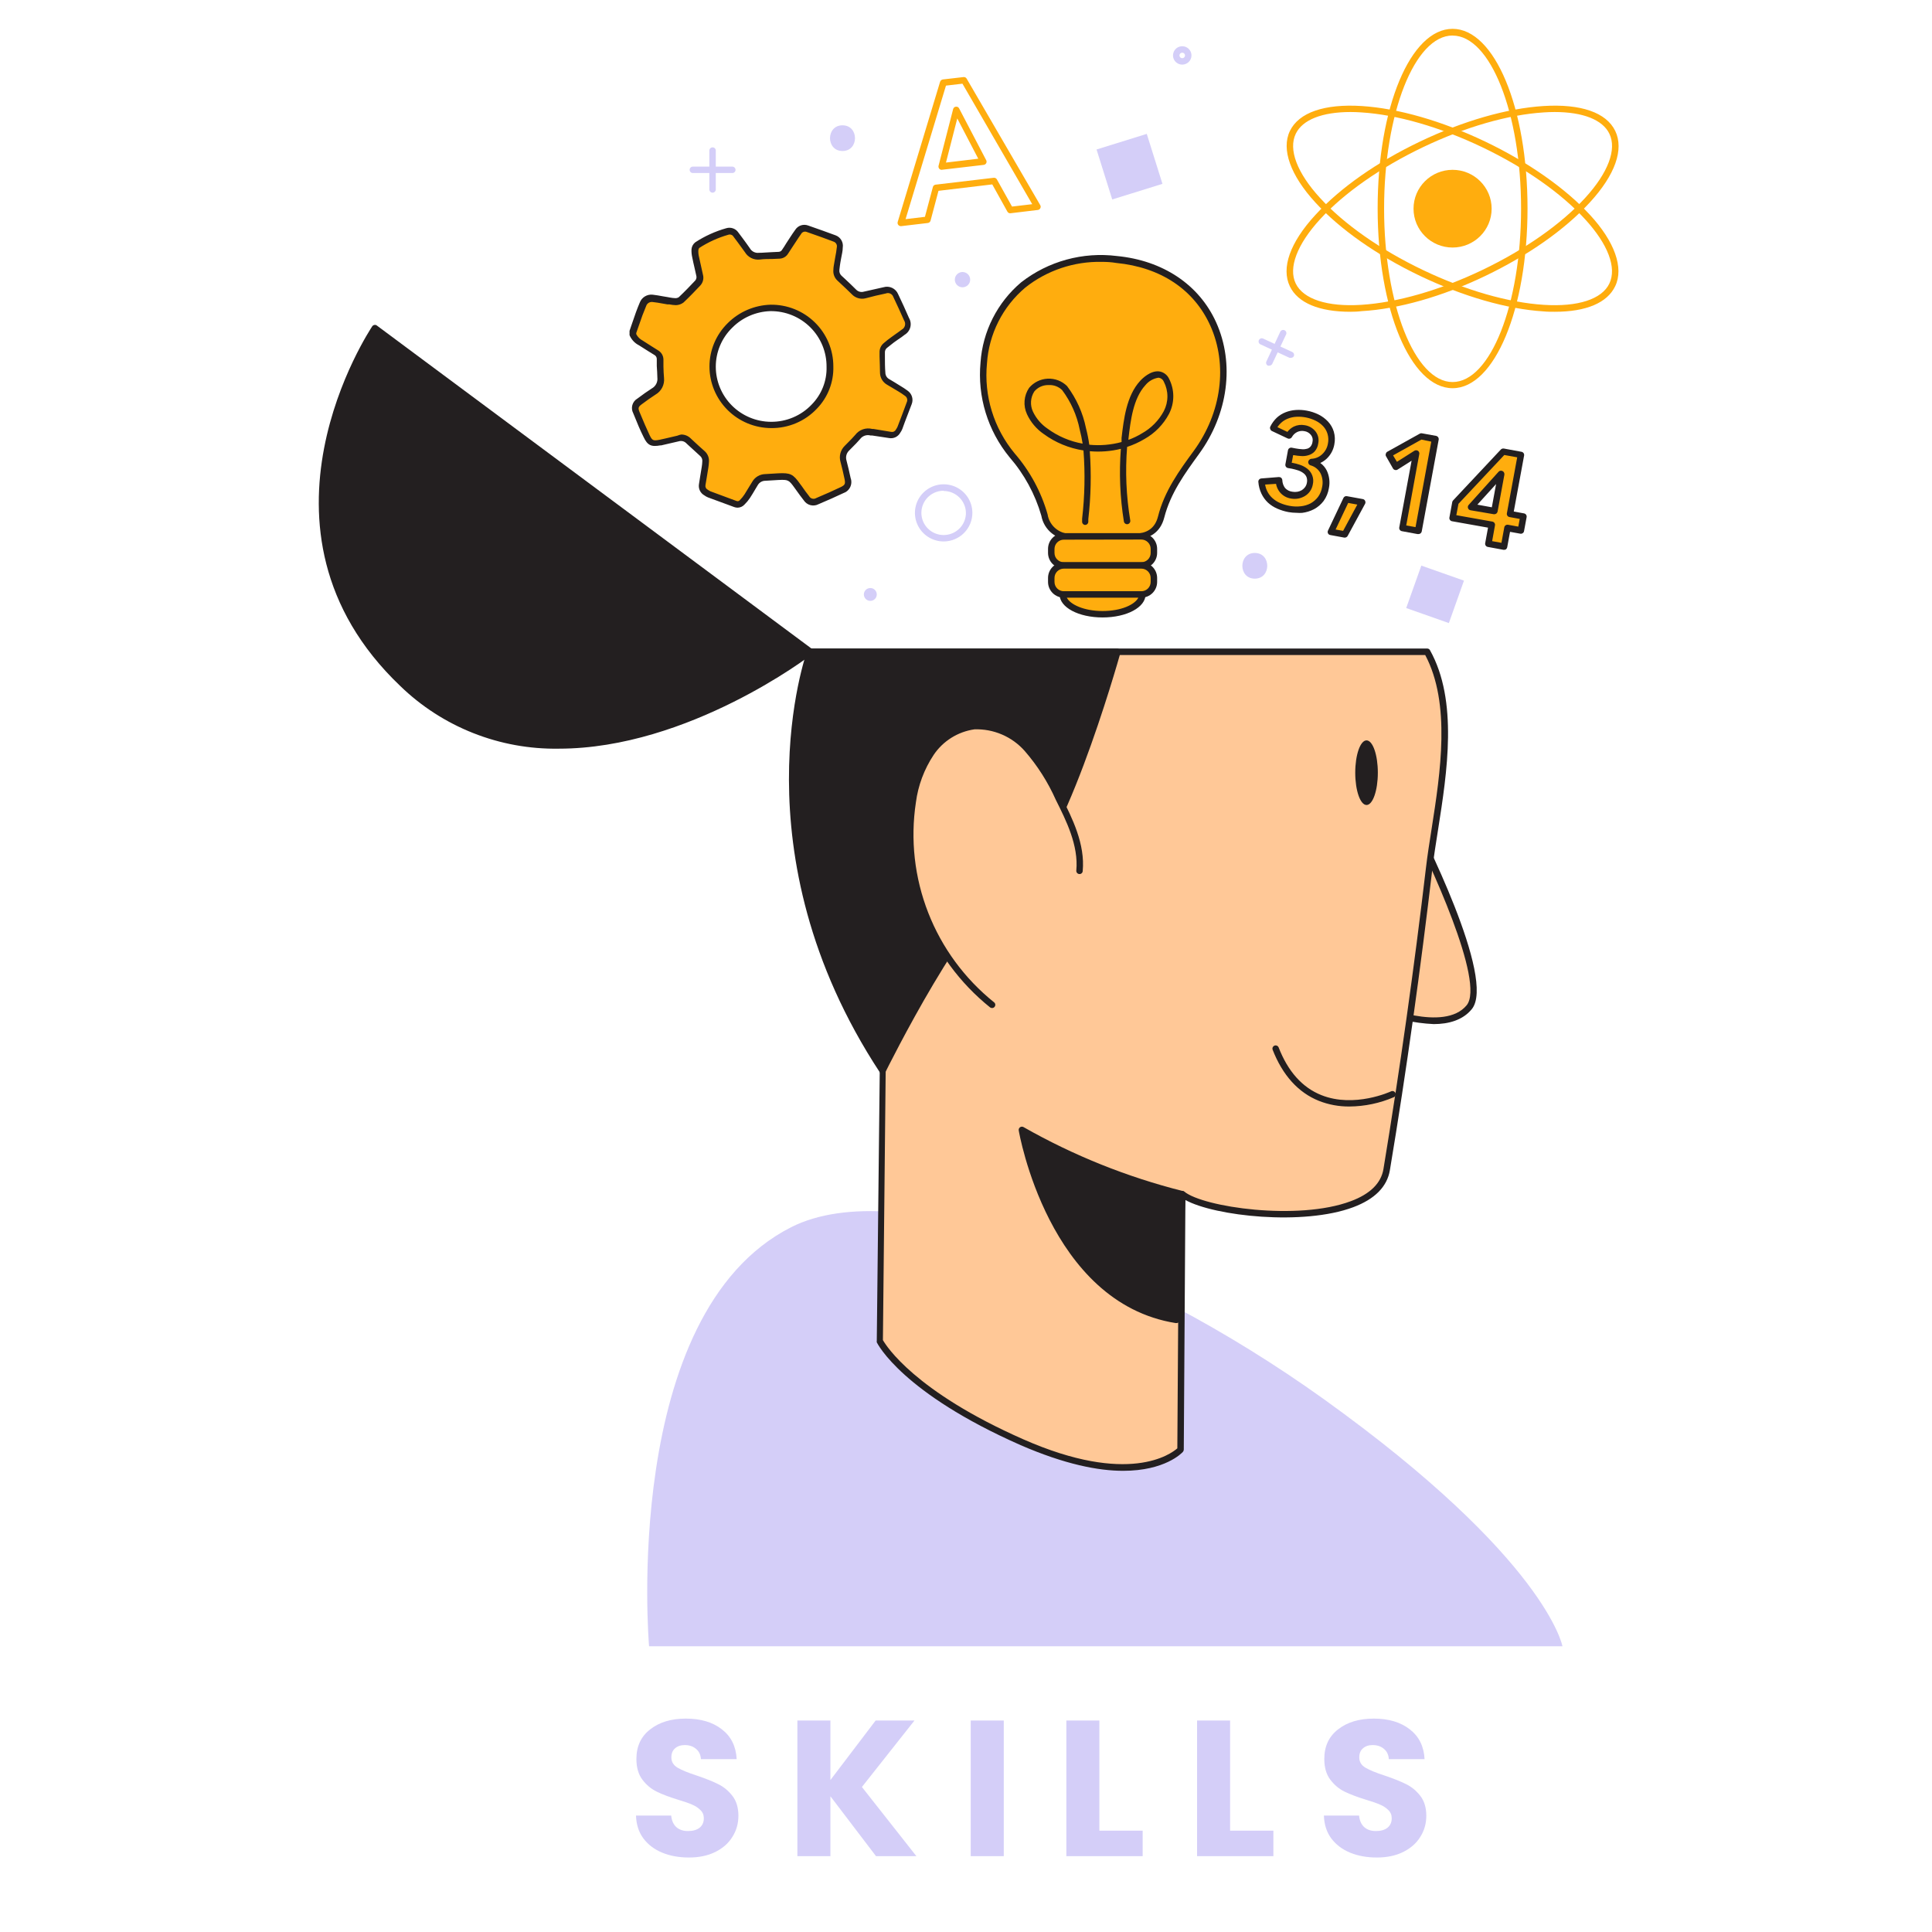<svg width="200" height="200" viewBox="0 0 200 200" fill="none" xmlns="http://www.w3.org/2000/svg">
<g id="Skills">
<g id="#88_knowledge">
<path id="Vector" d="M81.903 127.038C64.195 136.014 67.192 170.423 67.192 170.423H161.745C161.745 170.423 160.114 161.394 137.02 144.824C117.293 130.695 93.003 121.419 81.903 127.038Z" fill="#D4CEF8"/>
<path id="Vector_2" d="M145.9 84.384C145.9 84.384 154.621 101.253 152.102 104.278C149.582 107.304 142.633 104.358 142.633 104.358" fill="#FFC897"/>
<path id="Vector_3" d="M148.413 106.014C146.372 105.918 144.364 105.468 142.479 104.684C142.401 104.647 142.34 104.582 142.309 104.502C142.278 104.421 142.28 104.332 142.314 104.253C142.347 104.174 142.41 104.111 142.49 104.077C142.569 104.044 142.659 104.042 142.74 104.072C142.813 104.072 149.489 106.885 151.821 104.072C153.779 101.725 147.979 89.178 145.58 84.544C145.557 84.502 145.543 84.457 145.539 84.41C145.535 84.364 145.541 84.317 145.556 84.273C145.571 84.228 145.595 84.188 145.627 84.153C145.658 84.118 145.697 84.091 145.74 84.072C145.819 84.032 145.91 84.025 145.994 84.053C146.078 84.08 146.148 84.139 146.188 84.218C147.09 85.96 154.942 101.373 152.349 104.478C151.42 105.608 149.957 106.014 148.413 106.014Z" fill="#231F20"/>
<path id="Vector_4" d="M83.868 67.482C80.961 82.988 91.372 110.841 91.372 110.841L91.065 138.807C91.065 138.807 93.537 143.894 105.766 149.293C117.995 154.692 122.185 150.071 122.185 150.071L122.365 123.614C125.192 125.921 142.412 127.657 143.521 121.074C145.232 110.701 146.702 100.284 147.932 89.823C148.7 83.287 151.273 73.805 147.718 67.455L83.868 67.482Z" fill="#FFC897"/>
<path id="Vector_5" d="M116.264 152.258C113.698 152.258 110.25 151.594 105.652 149.599C93.43 144.206 90.871 139.166 90.764 138.96C90.754 138.912 90.754 138.862 90.764 138.814L91.071 110.887C90.817 110.223 88.352 103.434 86.24 95.043C84.188 86.891 82.063 75.474 83.567 67.409C83.581 67.332 83.621 67.263 83.681 67.214C83.741 67.164 83.816 67.136 83.894 67.136H147.745C147.804 67.136 147.862 67.152 147.913 67.182C147.964 67.213 148.005 67.257 148.032 67.309C150.959 72.542 149.803 79.942 148.874 85.853C148.647 87.283 148.433 88.633 148.286 89.876C147.063 100.269 145.613 110.774 143.882 121.127C143.602 122.836 142.325 124.133 140.087 124.97C134.921 126.905 125.766 125.901 122.712 124.226L122.545 150.071C122.541 150.151 122.51 150.228 122.458 150.29C122.352 150.417 120.601 152.258 116.264 152.258ZM91.399 138.727C91.74 139.326 94.7 144.047 105.926 148.994C116.839 153.808 121.229 150.503 121.877 149.931L122.051 123.614C122.05 123.551 122.067 123.488 122.102 123.435C122.136 123.382 122.186 123.34 122.245 123.315C122.302 123.288 122.365 123.278 122.427 123.285C122.49 123.292 122.549 123.316 122.599 123.355C124.563 124.964 134.367 126.4 139.839 124.345C141.844 123.601 142.973 122.477 143.214 121.021C144.918 110.695 146.395 100.196 147.618 89.81C147.765 88.553 147.979 87.197 148.206 85.76C149.108 80.002 150.21 72.841 147.538 67.808H84.148C81.475 83.101 91.579 110.442 91.686 110.721C91.693 110.761 91.693 110.801 91.686 110.841L91.399 138.727Z" fill="#231F20"/>
<path id="Vector_6" d="M141.463 83.333C142.109 83.333 142.633 81.836 142.633 79.989C142.633 78.142 142.109 76.644 141.463 76.644C140.817 76.644 140.294 78.142 140.294 79.989C140.294 81.836 140.817 83.333 141.463 83.333Z" fill="#231F20"/>
<path id="Vector_7" d="M144.15 113.255C144.15 113.255 135.462 117.357 132.048 108.507Z" fill="#FFC897"/>
<path id="Vector_8" d="M139.686 114.545C138.611 114.554 137.545 114.358 136.545 113.966C134.393 113.108 132.769 111.306 131.734 108.647C131.709 108.566 131.716 108.48 131.753 108.404C131.79 108.329 131.854 108.27 131.933 108.24C132.011 108.21 132.099 108.21 132.177 108.241C132.255 108.272 132.319 108.332 132.355 108.407C133.324 110.914 134.814 112.583 136.792 113.368C140.207 114.731 143.969 112.995 144.002 112.975C144.083 112.939 144.175 112.935 144.259 112.965C144.343 112.994 144.411 113.055 144.45 113.135C144.469 113.175 144.48 113.218 144.483 113.262C144.485 113.306 144.479 113.35 144.464 113.391C144.449 113.432 144.426 113.471 144.396 113.503C144.366 113.536 144.33 113.562 144.29 113.58C142.836 114.206 141.27 114.534 139.686 114.545V114.545Z" fill="#231F20"/>
<path id="Vector_9" d="M122.385 123.614C116.573 122.161 110.988 119.924 105.786 116.965C105.786 116.965 108.659 134.552 121.77 136.64L122.385 123.614Z" fill="#231F20"/>
<path id="Vector_10" d="M121.77 136.965H121.717C108.526 134.871 105.485 117.191 105.458 117.018C105.448 116.955 105.456 116.891 105.481 116.833C105.506 116.775 105.548 116.725 105.6 116.689C105.653 116.654 105.715 116.634 105.778 116.632C105.842 116.63 105.905 116.646 105.96 116.679C111.132 119.62 116.683 121.848 122.459 123.301C122.535 123.319 122.603 123.362 122.651 123.424C122.698 123.486 122.723 123.563 122.719 123.641L122.104 136.66C122.102 136.706 122.09 136.752 122.069 136.795C122.049 136.837 122.02 136.875 121.984 136.906C121.921 136.948 121.846 136.969 121.77 136.965V136.965ZM106.26 117.616C106.969 120.868 110.524 134.239 121.456 136.234L122.038 123.867C116.534 122.455 111.233 120.355 106.26 117.616V117.616Z" fill="#231F20"/>
<path id="Vector_11" d="M91.372 110.841C91.372 110.841 100.119 93.061 104.824 91.259C109.528 89.457 115.669 67.482 115.669 67.482H83.868C83.868 67.482 76.29 87.915 91.372 110.841Z" fill="#231F20"/>
<path id="Vector_12" d="M91.372 111.173C91.317 111.174 91.262 111.161 91.213 111.135C91.164 111.11 91.122 111.073 91.091 111.027C76.096 88.221 83.48 67.575 83.56 67.369C83.582 67.305 83.624 67.25 83.679 67.21C83.734 67.171 83.8 67.15 83.868 67.149H115.669C115.721 67.148 115.773 67.16 115.819 67.183C115.866 67.206 115.906 67.24 115.936 67.282C115.969 67.322 115.991 67.368 116 67.418C116.01 67.468 116.006 67.52 115.99 67.568C115.736 68.472 109.735 89.73 104.931 91.565C100.4 93.3 91.746 110.814 91.659 110.987C91.633 111.04 91.594 111.085 91.544 111.118C91.495 111.151 91.438 111.17 91.379 111.173H91.372ZM84.108 67.814C83.373 70.055 77.753 89.092 91.332 110.169C92.849 107.151 100.333 92.616 104.697 90.947C108.84 89.358 114.353 70.86 115.235 67.814H84.108Z" fill="#231F20"/>
<path id="Vector_13" d="M111.753 90.149C112.001 87.529 110.784 85.016 109.595 82.662C108.77 80.788 107.664 79.051 106.314 77.509C104.89 76.033 102.886 74.975 100.841 75.175C99.94 75.299 99.075 75.612 98.304 76.094C97.534 76.575 96.874 77.214 96.37 77.968C95.371 79.486 94.727 81.208 94.486 83.008C93.881 86.919 94.322 90.92 95.764 94.608C97.205 98.296 99.597 101.542 102.699 104.019" fill="#FFC897"/>
<path id="Vector_14" d="M102.699 104.351C102.624 104.353 102.551 104.329 102.492 104.285C99.352 101.762 96.931 98.466 95.469 94.724C94.008 90.982 93.556 86.924 94.159 82.954C94.403 81.104 95.066 79.334 96.097 77.775C96.631 76.983 97.328 76.313 98.141 75.807C98.954 75.302 99.865 74.973 100.814 74.842C101.894 74.791 102.97 74.984 103.964 75.405C104.958 75.827 105.844 76.466 106.554 77.276C107.929 78.844 109.056 80.61 109.896 82.516C110.992 84.683 112.348 87.383 112.081 90.182C112.077 90.225 112.065 90.268 112.045 90.307C112.025 90.345 111.998 90.38 111.964 90.407C111.93 90.435 111.891 90.456 111.849 90.469C111.808 90.482 111.763 90.486 111.72 90.481C111.632 90.473 111.552 90.43 111.495 90.363C111.439 90.296 111.412 90.209 111.419 90.122C111.666 87.509 110.35 84.903 109.301 82.808C108.484 80.967 107.396 79.257 106.073 77.735C105.426 77.004 104.625 76.424 103.726 76.038C102.827 75.651 101.853 75.468 100.874 75.501C100.021 75.623 99.203 75.922 98.474 76.381C97.745 76.839 97.121 77.446 96.644 78.16C95.669 79.635 95.043 81.31 94.814 83.061C94.229 86.914 94.669 90.852 96.089 94.483C97.508 98.114 99.859 101.312 102.906 103.76C102.941 103.786 102.97 103.82 102.991 103.858C103.013 103.896 103.027 103.938 103.032 103.981C103.037 104.024 103.033 104.068 103.02 104.11C103.008 104.152 102.987 104.191 102.959 104.225C102.929 104.265 102.89 104.298 102.845 104.32C102.799 104.342 102.749 104.353 102.699 104.351V104.351Z" fill="#231F20"/>
<g id="top-head">
<path id="Vector_15" d="M83.868 67.482L38.822 33.997C38.822 33.997 24.648 54.562 41.668 70.773C58.688 86.984 83.868 67.482 83.868 67.482Z" fill="#231F20"/>
<path id="Vector_16" d="M57.853 77.502C54.821 77.552 51.81 77.004 48.992 75.89C46.174 74.777 43.605 73.119 41.434 71.013C24.414 54.795 38.394 34.017 38.534 33.777C38.587 33.704 38.666 33.654 38.755 33.638C38.799 33.629 38.844 33.63 38.888 33.64C38.932 33.65 38.973 33.67 39.009 33.697L84.068 67.183C84.108 67.214 84.141 67.254 84.163 67.299C84.186 67.345 84.197 67.395 84.197 67.445C84.197 67.496 84.186 67.546 84.163 67.591C84.141 67.637 84.108 67.677 84.068 67.708C83.894 67.881 71.258 77.502 57.853 77.502ZM38.895 34.475C37.291 37.029 26.372 55.753 41.895 70.534C57.419 85.315 80.206 69.736 83.326 67.482L38.895 34.475Z" fill="#231F20"/>
</g>
<g id="SkillsBrain">
<path id="Vector_17" d="M131.399 37.853C131.353 37.862 131.305 37.862 131.259 37.853C131.219 37.835 131.183 37.81 131.154 37.778C131.124 37.746 131.101 37.708 131.086 37.667C131.071 37.627 131.064 37.583 131.067 37.54C131.069 37.496 131.08 37.454 131.099 37.414L132.515 34.382C132.53 34.338 132.554 34.297 132.586 34.262C132.618 34.228 132.657 34.2 132.7 34.182C132.744 34.163 132.79 34.154 132.838 34.154C132.885 34.155 132.931 34.166 132.974 34.186C133.017 34.205 133.055 34.234 133.086 34.27C133.116 34.305 133.139 34.347 133.153 34.392C133.166 34.437 133.17 34.484 133.164 34.531C133.158 34.577 133.142 34.622 133.117 34.662L131.707 37.66C131.679 37.718 131.635 37.766 131.581 37.8C131.526 37.834 131.464 37.852 131.399 37.853V37.853Z" fill="#D4CEF8"/>
<path id="Vector_18" d="M133.632 37.042C133.585 37.051 133.537 37.051 133.491 37.042L130.444 35.632C130.374 35.59 130.323 35.523 130.3 35.445C130.276 35.367 130.282 35.283 130.317 35.209C130.351 35.135 130.412 35.077 130.487 35.044C130.562 35.012 130.647 35.008 130.725 35.034L133.772 36.437C133.812 36.456 133.848 36.482 133.878 36.514C133.908 36.547 133.931 36.585 133.946 36.626C133.961 36.668 133.967 36.712 133.965 36.756C133.962 36.8 133.951 36.843 133.932 36.882C133.902 36.934 133.857 36.976 133.804 37.004C133.751 37.032 133.692 37.045 133.632 37.042V37.042Z" fill="#D4CEF8"/>
<path id="Vector_19" d="M99.638 29.741C100.077 29.741 100.433 29.387 100.433 28.95C100.433 28.513 100.077 28.159 99.638 28.159C99.199 28.159 98.843 28.513 98.843 28.95C98.843 29.387 99.199 29.741 99.638 29.741Z" fill="#D4CEF8"/>
<path id="Vector_20" d="M87.216 12.972C85.492 12.972 85.492 15.632 87.216 15.632C88.94 15.632 88.94 12.972 87.216 12.972Z" fill="#D4CEF8"/>
<path id="Vector_21" d="M90.096 60.873C89.918 60.873 89.748 60.943 89.623 61.067C89.498 61.192 89.427 61.361 89.427 61.538C89.427 61.714 89.498 61.883 89.623 62.008C89.748 62.132 89.918 62.202 90.096 62.202C90.273 62.202 90.443 62.132 90.568 62.008C90.693 61.883 90.764 61.714 90.764 61.538C90.764 61.361 90.693 61.192 90.568 61.067C90.443 60.943 90.273 60.873 90.096 60.873Z" fill="#D4CEF8"/>
<path id="Vector_22" d="M129.896 57.242C128.179 57.242 128.179 59.902 129.896 59.902C131.613 59.902 131.62 57.242 129.896 57.242Z" fill="#D4CEF8"/>
<path id="Vector_23" d="M118.713 13.859L113.514 15.475L115.138 20.648L120.337 19.032L118.713 13.859Z" fill="#D4CEF8"/>
<path id="Vector_24" d="M151.55 60.107L147.135 58.551L145.57 62.944L149.986 64.501L151.55 60.107Z" fill="#D4CEF8"/>
<path id="Vector_25" d="M122.385 6.689C122.196 6.689 122.011 6.633 121.854 6.528C121.697 6.424 121.575 6.275 121.502 6.102C121.43 5.928 121.411 5.737 121.448 5.552C121.485 5.368 121.576 5.198 121.709 5.065C121.843 4.933 122.013 4.842 122.199 4.805C122.384 4.769 122.576 4.787 122.751 4.859C122.925 4.931 123.075 5.053 123.18 5.21C123.285 5.366 123.341 5.55 123.341 5.738C123.341 5.99 123.24 6.232 123.061 6.41C122.882 6.588 122.638 6.689 122.385 6.689V6.689ZM122.385 5.452C122.328 5.452 122.273 5.469 122.225 5.5C122.178 5.532 122.141 5.576 122.12 5.628C122.098 5.681 122.092 5.738 122.103 5.794C122.114 5.849 122.142 5.9 122.182 5.94C122.222 5.98 122.273 6.007 122.329 6.018C122.385 6.029 122.442 6.024 122.495 6.002C122.547 5.98 122.592 5.944 122.624 5.897C122.656 5.85 122.672 5.794 122.672 5.738C122.672 5.662 122.642 5.589 122.588 5.536C122.534 5.482 122.461 5.452 122.385 5.452V5.452Z" fill="#D4CEF8"/>
<g id="Group 31">
<path id="Vector_26" d="M73.764 19.947C73.676 19.945 73.592 19.91 73.529 19.848C73.467 19.786 73.431 19.702 73.43 19.615V15.585C73.431 15.498 73.467 15.414 73.529 15.352C73.592 15.29 73.676 15.255 73.764 15.253C73.853 15.253 73.938 15.288 74 15.35C74.063 15.412 74.098 15.497 74.098 15.585V19.648C74.09 19.73 74.051 19.806 73.989 19.862C73.927 19.917 73.847 19.948 73.764 19.947Z" fill="#D4CEF8"/>
<path id="Vector_27" d="M75.809 17.912H71.726C71.637 17.912 71.552 17.877 71.49 17.815C71.427 17.753 71.392 17.668 71.392 17.58C71.392 17.492 71.427 17.407 71.49 17.345C71.552 17.282 71.637 17.247 71.726 17.247H75.809C75.897 17.249 75.981 17.285 76.043 17.347C76.105 17.409 76.141 17.492 76.143 17.58C76.143 17.668 76.108 17.753 76.045 17.815C75.982 17.877 75.897 17.912 75.809 17.912Z" fill="#D4CEF8"/>
</g>
<path id="Vector_28" d="M93.25 23.411C93.198 23.41 93.146 23.397 93.1 23.373C93.054 23.35 93.013 23.315 92.983 23.274C92.952 23.232 92.931 23.184 92.921 23.133C92.912 23.081 92.915 23.029 92.929 22.979L97.319 8.464C97.339 8.402 97.376 8.347 97.426 8.305C97.475 8.263 97.536 8.235 97.6 8.225L99.738 7.979C99.803 7.97 99.868 7.98 99.927 8.009C99.985 8.037 100.033 8.082 100.066 8.138L107.69 21.244C107.717 21.292 107.731 21.345 107.731 21.4C107.731 21.454 107.717 21.508 107.69 21.556C107.667 21.605 107.632 21.648 107.587 21.68C107.543 21.711 107.491 21.73 107.436 21.736L104.61 22.075C104.544 22.083 104.477 22.071 104.418 22.04C104.36 22.009 104.312 21.961 104.282 21.902L102.719 19.089L97.152 19.754L96.33 22.846C96.311 22.91 96.274 22.966 96.223 23.009C96.172 23.051 96.109 23.078 96.043 23.085L93.283 23.411H93.25ZM97.927 8.863L93.744 22.686L95.749 22.447L96.571 19.362C96.587 19.297 96.622 19.239 96.672 19.195C96.723 19.151 96.785 19.123 96.852 19.116L102.866 18.404C102.933 18.396 103 18.407 103.06 18.438C103.12 18.469 103.169 18.518 103.2 18.577L104.764 21.383L106.855 21.137L99.632 8.663L97.927 8.863ZM97.48 17.58C97.433 17.58 97.386 17.57 97.344 17.551C97.301 17.531 97.263 17.503 97.233 17.467C97.197 17.425 97.171 17.376 97.159 17.323C97.146 17.27 97.146 17.214 97.159 17.161L98.669 11.29C98.685 11.225 98.721 11.167 98.771 11.123C98.821 11.079 98.883 11.051 98.95 11.044C99.017 11.034 99.085 11.045 99.145 11.076C99.205 11.107 99.254 11.156 99.284 11.217L102.091 16.583C102.117 16.631 102.131 16.684 102.131 16.739C102.131 16.794 102.117 16.847 102.091 16.895C102.064 16.941 102.028 16.981 101.984 17.011C101.94 17.041 101.889 17.061 101.837 17.068L97.52 17.573L97.48 17.58ZM99.097 12.261L97.927 16.829L101.269 16.43L99.097 12.261Z" fill="#FFAD0E"/>
<path id="Vector_29" d="M133.625 46.677L134.046 46.757C134.267 46.797 134.49 46.826 134.714 46.843C134.926 46.856 135.138 46.833 135.342 46.776C135.531 46.715 135.701 46.608 135.837 46.464C135.992 46.273 136.092 46.043 136.124 45.799C136.161 45.633 136.161 45.46 136.124 45.293C136.087 45.127 136.014 44.97 135.91 44.835C135.687 44.545 135.358 44.354 134.995 44.303C134.683 44.242 134.36 44.282 134.073 44.416C133.787 44.565 133.554 44.797 133.404 45.081L131.774 44.31C131.927 44.011 132.13 43.742 132.375 43.512C132.613 43.292 132.889 43.119 133.19 43C133.499 42.883 133.823 42.813 134.153 42.794C134.904 42.754 135.654 42.905 136.331 43.232C136.665 43.397 136.964 43.622 137.213 43.897C137.454 44.158 137.632 44.469 137.735 44.808C137.845 45.184 137.861 45.582 137.781 45.965C137.701 46.453 137.467 46.902 137.113 47.248C136.751 47.592 136.276 47.793 135.777 47.814C136.041 47.89 136.286 48.02 136.498 48.195C136.709 48.37 136.882 48.587 137.006 48.831C137.244 49.335 137.31 49.902 137.193 50.447C137.129 50.867 136.964 51.266 136.712 51.61C136.476 51.919 136.178 52.175 135.837 52.362C135.485 52.545 135.102 52.662 134.707 52.707C134.289 52.754 133.866 52.74 133.451 52.667C133.074 52.599 132.706 52.487 132.355 52.335C132.034 52.194 131.738 52 131.48 51.763C131.225 51.53 131.019 51.25 130.872 50.939C130.708 50.592 130.611 50.217 130.584 49.835L132.395 49.695C132.405 50.062 132.531 50.416 132.756 50.706C133.005 50.986 133.346 51.167 133.718 51.218C133.939 51.262 134.166 51.262 134.387 51.218C134.587 51.186 134.78 51.116 134.955 51.012C135.129 50.91 135.279 50.771 135.396 50.606C135.519 50.431 135.601 50.232 135.636 50.021C135.693 49.759 135.672 49.487 135.576 49.237C135.486 49.027 135.343 48.844 135.162 48.705C134.959 48.557 134.733 48.445 134.494 48.372C134.254 48.29 134.008 48.226 133.758 48.179L133.364 48.113L133.625 46.677Z" fill="#FFAD0E"/>
<path id="Vector_30" d="M134.22 53.086C133.942 53.085 133.665 53.06 133.391 53.013C132.989 52.938 132.596 52.818 132.221 52.654C131.866 52.501 131.538 52.29 131.253 52.029C130.975 51.764 130.749 51.451 130.584 51.105C130.404 50.722 130.296 50.31 130.264 49.888C130.259 49.844 130.264 49.799 130.278 49.757C130.292 49.715 130.314 49.676 130.344 49.642C130.402 49.577 130.483 49.536 130.571 49.529L132.382 49.383C132.471 49.379 132.559 49.407 132.629 49.463C132.695 49.523 132.736 49.606 132.743 49.695C132.753 49.993 132.853 50.28 133.03 50.52C133.231 50.737 133.504 50.874 133.799 50.906C133.969 50.935 134.143 50.935 134.313 50.906C134.473 50.878 134.627 50.822 134.767 50.739C134.897 50.657 135.011 50.551 135.102 50.427C135.197 50.292 135.261 50.137 135.289 49.975C135.332 49.778 135.318 49.572 135.249 49.383C135.183 49.224 135.074 49.086 134.935 48.984C134.771 48.86 134.588 48.764 134.393 48.698C134.174 48.627 133.951 48.567 133.725 48.519L133.331 48.452C133.244 48.436 133.167 48.386 133.117 48.314C133.067 48.242 133.048 48.153 133.063 48.066L133.331 46.61C133.347 46.524 133.397 46.447 133.469 46.398C133.542 46.348 133.632 46.329 133.718 46.344L134.139 46.424C134.36 46.464 134.583 46.491 134.808 46.504C134.979 46.518 135.151 46.499 135.315 46.451C135.451 46.413 135.571 46.337 135.663 46.231C135.778 46.091 135.85 45.92 135.87 45.739C135.899 45.618 135.9 45.491 135.873 45.369C135.847 45.248 135.793 45.133 135.716 45.034C135.631 44.923 135.525 44.831 135.403 44.761C135.281 44.691 135.147 44.646 135.008 44.629C134.764 44.582 134.511 44.615 134.286 44.722C134.05 44.837 133.856 45.023 133.732 45.254C133.69 45.326 133.621 45.38 133.541 45.405C133.46 45.43 133.373 45.423 133.297 45.387L131.674 44.622C131.632 44.603 131.595 44.575 131.565 44.541C131.535 44.507 131.513 44.466 131.5 44.423C131.48 44.382 131.47 44.338 131.47 44.293C131.47 44.248 131.48 44.204 131.5 44.163C131.666 43.821 131.893 43.51 132.168 43.246C132.436 42.998 132.749 42.804 133.09 42.674C133.43 42.542 133.789 42.463 134.153 42.441C134.526 42.417 134.901 42.439 135.269 42.508C135.696 42.584 136.11 42.721 136.498 42.913C136.867 43.096 137.2 43.344 137.481 43.645C137.755 43.941 137.959 44.296 138.075 44.682C138.2 45.114 138.218 45.571 138.129 46.012C138.031 46.57 137.757 47.082 137.347 47.474C137.151 47.662 136.925 47.815 136.679 47.927C136.962 48.13 137.191 48.4 137.347 48.711C137.616 49.279 137.693 49.918 137.567 50.533C137.491 51.013 137.304 51.468 137.019 51.863C136.756 52.211 136.421 52.499 136.037 52.707C135.647 52.91 135.224 53.041 134.788 53.093C134.598 53.103 134.409 53.1 134.22 53.086V53.086ZM130.965 50.161C131.002 50.391 131.071 50.615 131.172 50.826C131.302 51.1 131.483 51.346 131.707 51.55C131.939 51.764 132.206 51.937 132.495 52.062C132.82 52.205 133.161 52.308 133.511 52.368C133.892 52.441 134.282 52.454 134.667 52.408C135.022 52.372 135.367 52.268 135.683 52.102C135.98 51.935 136.24 51.709 136.445 51.437C136.664 51.134 136.808 50.783 136.866 50.413C136.971 49.939 136.915 49.443 136.705 49.004C136.598 48.799 136.448 48.618 136.266 48.474C136.085 48.33 135.874 48.225 135.65 48.166C135.574 48.139 135.51 48.086 135.47 48.017C135.429 47.947 135.415 47.866 135.429 47.787C135.445 47.712 135.483 47.644 135.54 47.591C135.596 47.539 135.667 47.505 135.743 47.495C136.168 47.48 136.573 47.31 136.879 47.016C137.192 46.725 137.398 46.339 137.467 45.919C137.536 45.588 137.522 45.245 137.427 44.921C137.341 44.627 137.188 44.356 136.979 44.13C136.755 43.89 136.488 43.694 136.191 43.551C135.569 43.246 134.878 43.106 134.186 43.146C133.893 43.162 133.604 43.225 133.331 43.332C133.064 43.434 132.819 43.585 132.609 43.778C132.469 43.91 132.344 44.057 132.235 44.217L133.271 44.709C133.448 44.476 133.677 44.287 133.939 44.157C134.291 43.992 134.686 43.943 135.068 44.017C135.517 44.084 135.922 44.322 136.198 44.682C136.327 44.855 136.418 45.054 136.464 45.265C136.51 45.476 136.51 45.694 136.465 45.905C136.424 46.209 136.297 46.496 136.097 46.73C135.917 46.923 135.685 47.061 135.429 47.129C135.189 47.203 134.937 47.23 134.687 47.209C134.443 47.196 134.199 47.167 133.959 47.122H133.865L133.718 47.913H133.785C134.048 47.96 134.307 48.027 134.56 48.113C134.827 48.201 135.077 48.331 135.302 48.498C135.553 48.684 135.743 48.938 135.85 49.23C135.957 49.522 135.976 49.839 135.903 50.141C135.862 50.392 135.766 50.631 135.622 50.842C135.477 51.052 135.288 51.228 135.068 51.358C134.861 51.478 134.635 51.564 134.4 51.61C134.15 51.654 133.895 51.654 133.645 51.61C133.188 51.54 132.773 51.303 132.482 50.945C132.283 50.696 132.15 50.401 132.095 50.088L130.965 50.161Z" fill="#231F20"/>
<path id="Vector_31" d="M139.372 51.683L141.015 51.983L139.218 55.307L137.775 55.041L139.372 51.683Z" fill="#FFAD0E"/>
<path id="Vector_32" d="M139.218 55.653H139.158L137.714 55.387C137.663 55.38 137.614 55.361 137.572 55.331C137.53 55.3 137.496 55.261 137.474 55.214C137.451 55.169 137.439 55.119 137.439 55.068C137.439 55.017 137.451 54.967 137.474 54.922L139.071 51.55C139.101 51.483 139.153 51.429 139.219 51.395C139.284 51.361 139.359 51.35 139.432 51.364L141.076 51.663C141.128 51.672 141.178 51.693 141.22 51.726C141.262 51.758 141.295 51.801 141.316 51.85C141.339 51.896 141.351 51.947 141.351 51.999C141.351 52.051 141.339 52.102 141.316 52.149L139.512 55.474C139.483 55.527 139.441 55.571 139.389 55.603C139.338 55.635 139.279 55.652 139.218 55.653V55.653ZM138.262 54.815L139.038 54.955L140.508 52.235L139.565 52.062L138.262 54.815Z" fill="#231F20"/>
<path id="Vector_33" d="M146.595 47.009L144.497 48.339L143.735 47.042L147.076 45.181L148.547 45.453L146.796 54.955L145.179 54.662L146.595 47.009Z" fill="#FFAD0E"/>
<path id="Vector_34" d="M146.803 55.287H146.742L145.125 54.988C145.082 54.981 145.04 54.965 145.003 54.942C144.965 54.918 144.933 54.888 144.907 54.852C144.882 54.816 144.864 54.776 144.854 54.733C144.845 54.69 144.844 54.646 144.851 54.602L146.128 47.694L144.678 48.611C144.639 48.636 144.596 48.652 144.551 48.659C144.507 48.666 144.461 48.663 144.417 48.651C144.372 48.642 144.33 48.624 144.293 48.598C144.257 48.571 144.226 48.538 144.203 48.498L143.468 47.209C143.45 47.169 143.441 47.126 143.441 47.082C143.441 47.039 143.45 46.996 143.468 46.956C143.478 46.913 143.498 46.873 143.526 46.838C143.553 46.804 143.589 46.776 143.628 46.756L146.97 44.895C147.036 44.855 147.114 44.841 147.19 44.855L148.66 45.121C148.747 45.139 148.823 45.188 148.874 45.26C148.925 45.331 148.946 45.419 148.934 45.506L147.177 55.015C147.162 55.09 147.121 55.159 147.061 55.208C147.002 55.258 146.927 55.286 146.849 55.287H146.803ZM145.573 54.396L146.535 54.569L148.166 45.719L147.143 45.506L144.21 47.142L144.611 47.807L146.415 46.663C146.47 46.629 146.534 46.611 146.599 46.611C146.664 46.611 146.727 46.629 146.782 46.663C146.837 46.7 146.879 46.752 146.904 46.812C146.929 46.872 146.935 46.938 146.923 47.002L145.573 54.396Z" fill="#231F20"/>
<path id="Vector_35" d="M154.427 54.35L150.364 53.612L150.658 52.009L155.603 46.736L157.441 47.076L156.311 53.199L157.701 53.452L157.434 54.902L156.044 54.649L155.69 56.584L154.066 56.285L154.427 54.35ZM155.403 49.03L152.302 52.435L154.721 52.874L155.403 49.03Z" fill="#FFAD0E"/>
<path id="Vector_36" d="M155.697 56.916H155.637L154.013 56.617C153.926 56.601 153.849 56.551 153.799 56.479C153.749 56.407 153.73 56.318 153.746 56.231L154.04 54.622L150.311 53.958C150.267 53.95 150.226 53.934 150.189 53.91C150.152 53.886 150.121 53.855 150.097 53.818C150.071 53.783 150.052 53.743 150.043 53.701C150.034 53.658 150.034 53.614 150.043 53.572L150.337 51.969C150.35 51.907 150.38 51.849 150.424 51.803L155.369 46.53C155.409 46.492 155.456 46.463 155.508 46.446C155.56 46.429 155.616 46.423 155.67 46.431L157.508 46.77C157.594 46.786 157.671 46.836 157.721 46.908C157.771 46.98 157.791 47.069 157.775 47.155L156.706 52.953L157.768 53.146C157.855 53.162 157.932 53.212 157.982 53.284C158.032 53.356 158.051 53.446 158.036 53.532L157.768 54.981C157.761 55.025 157.745 55.066 157.721 55.103C157.697 55.139 157.665 55.17 157.628 55.194C157.592 55.219 157.552 55.236 157.51 55.245C157.467 55.255 157.423 55.255 157.381 55.247L156.318 55.055L156.024 56.664C156.005 56.749 155.955 56.825 155.884 56.876C155.826 56.906 155.762 56.92 155.697 56.916V56.916ZM154.467 56.019L155.429 56.192L155.723 54.589C155.74 54.503 155.79 54.426 155.862 54.377C155.935 54.327 156.024 54.308 156.111 54.323L157.174 54.516L157.321 53.718L156.258 53.525C156.215 53.517 156.174 53.501 156.137 53.477C156.1 53.453 156.069 53.422 156.044 53.386C156.019 53.35 156.002 53.31 155.993 53.268C155.984 53.226 155.983 53.182 155.991 53.14L157.06 47.342L155.723 47.102L150.979 52.156L150.758 53.332L154.494 53.997C154.581 54.014 154.657 54.063 154.707 54.135C154.758 54.208 154.777 54.297 154.761 54.383L154.467 56.019ZM154.701 53.233H154.641L152.222 52.82C152.164 52.81 152.109 52.784 152.064 52.746C152.02 52.707 151.986 52.657 151.968 52.601C151.949 52.545 151.945 52.484 151.957 52.426C151.968 52.367 151.995 52.313 152.035 52.269L155.135 48.831C155.173 48.791 155.221 48.761 155.273 48.743C155.326 48.726 155.382 48.722 155.436 48.731C155.529 48.747 155.612 48.797 155.67 48.871C155.721 48.945 155.745 49.034 155.737 49.123L155.029 52.96C155.013 53.036 154.973 53.104 154.913 53.154C154.853 53.203 154.779 53.231 154.701 53.233ZM152.937 52.242L154.434 52.515L154.875 50.108L152.937 52.242Z" fill="#231F20"/>
<path id="Vector_37" d="M97.687 56.052C97.099 56.052 96.524 55.878 96.035 55.553C95.546 55.228 95.165 54.766 94.939 54.225C94.714 53.685 94.656 53.09 94.77 52.516C94.885 51.942 95.168 51.415 95.584 51.001C96 50.587 96.53 50.305 97.107 50.191C97.683 50.077 98.281 50.136 98.825 50.359C99.368 50.583 99.833 50.963 100.159 51.449C100.486 51.936 100.66 52.508 100.66 53.093C100.659 53.877 100.345 54.629 99.787 55.183C99.23 55.738 98.475 56.05 97.687 56.052V56.052ZM97.687 50.799C97.231 50.799 96.785 50.934 96.406 51.186C96.027 51.438 95.731 51.796 95.557 52.215C95.382 52.634 95.337 53.096 95.426 53.541C95.515 53.986 95.734 54.394 96.057 54.715C96.379 55.036 96.79 55.254 97.237 55.343C97.684 55.431 98.148 55.386 98.569 55.212C98.99 55.039 99.35 54.745 99.604 54.367C99.857 53.99 99.992 53.547 99.992 53.093C99.984 52.49 99.737 51.914 99.306 51.49C98.874 51.066 98.293 50.827 97.687 50.826V50.799Z" fill="#D4CEF8"/>
<path id="Vector_38" d="M65.478 34.369C65.698 33.704 65.912 33.092 66.146 32.454C66.266 32.122 66.4 31.789 66.534 31.47C66.61 31.27 66.754 31.102 66.94 30.995C67.126 30.887 67.343 30.846 67.556 30.878C68.077 30.931 68.592 31.044 69.113 31.124C69.388 31.184 69.667 31.222 69.948 31.237C70.157 31.241 70.362 31.176 70.53 31.051C71.124 30.486 71.692 29.894 72.26 29.296C72.354 29.184 72.419 29.051 72.45 28.908C72.48 28.766 72.475 28.618 72.434 28.478C72.3 27.853 72.147 27.235 72.02 26.61C71.961 26.366 71.939 26.115 71.953 25.865C71.958 25.774 71.983 25.685 72.024 25.604C72.065 25.523 72.123 25.451 72.194 25.393C73.154 24.77 74.204 24.294 75.308 23.983C75.469 23.93 75.644 23.932 75.804 23.99C75.965 24.048 76.1 24.158 76.189 24.302C76.591 24.841 77.005 25.373 77.386 25.925C77.509 26.134 77.691 26.305 77.909 26.414C78.127 26.524 78.372 26.569 78.615 26.543C79.284 26.49 79.992 26.477 80.68 26.443C80.806 26.436 80.929 26.399 81.037 26.334C81.146 26.269 81.236 26.179 81.302 26.071C81.549 25.712 81.776 25.34 82.017 24.974C82.257 24.608 82.431 24.349 82.645 24.043C82.741 23.887 82.89 23.769 83.064 23.71C83.238 23.65 83.428 23.653 83.6 23.717C84.549 24.043 85.505 24.382 86.447 24.741C86.625 24.813 86.773 24.943 86.867 25.11C86.96 25.277 86.994 25.47 86.962 25.659C86.908 26.184 86.788 26.703 86.701 27.221C86.701 27.467 86.627 27.72 86.607 27.966C86.589 28.126 86.608 28.288 86.664 28.439C86.719 28.591 86.81 28.727 86.928 28.837C87.429 29.309 87.937 29.774 88.418 30.26C88.558 30.41 88.737 30.519 88.935 30.575C89.133 30.631 89.342 30.633 89.541 30.579C90.209 30.433 90.877 30.267 91.579 30.12C91.803 30.045 92.047 30.059 92.26 30.159C92.473 30.26 92.639 30.439 92.722 30.659C93.109 31.47 93.484 32.281 93.844 33.106C93.911 33.216 93.955 33.338 93.973 33.465C93.991 33.592 93.984 33.721 93.951 33.845C93.917 33.969 93.86 34.086 93.781 34.187C93.702 34.288 93.603 34.373 93.49 34.436C93.143 34.715 92.762 34.954 92.401 35.22C92.147 35.406 91.893 35.606 91.653 35.819C91.553 35.899 91.472 36 91.417 36.115C91.361 36.23 91.332 36.356 91.332 36.483C91.332 37.195 91.332 37.906 91.392 38.611C91.396 38.805 91.451 38.994 91.552 39.16C91.653 39.326 91.796 39.462 91.967 39.555L93.136 40.22C93.379 40.364 93.613 40.521 93.838 40.692C94.002 40.799 94.123 40.958 94.182 41.144C94.24 41.329 94.232 41.529 94.159 41.71C93.844 42.561 93.524 43.419 93.196 44.27C93.138 44.396 93.066 44.517 92.982 44.629C92.905 44.767 92.787 44.879 92.643 44.946C92.499 45.014 92.337 45.036 92.18 45.008L90.329 44.702H90.189C89.93 44.634 89.656 44.645 89.404 44.734C89.151 44.823 88.931 44.986 88.772 45.2C88.425 45.606 88.031 45.978 87.65 46.371C87.477 46.541 87.354 46.754 87.294 46.989C87.234 47.223 87.239 47.469 87.309 47.701C87.463 48.292 87.61 48.891 87.73 49.496C87.779 49.612 87.803 49.737 87.8 49.863C87.797 49.988 87.767 50.112 87.712 50.225C87.657 50.339 87.578 50.439 87.481 50.52C87.384 50.6 87.27 50.659 87.149 50.693C86.313 51.092 85.458 51.471 84.603 51.83C84.412 51.934 84.189 51.962 83.98 51.907C83.769 51.853 83.588 51.72 83.473 51.537C83.139 51.125 82.805 50.686 82.531 50.254C81.863 49.323 81.696 49.243 80.526 49.296L79.19 49.376C78.976 49.378 78.767 49.434 78.582 49.54C78.397 49.646 78.243 49.798 78.134 49.981C77.867 50.433 77.606 50.886 77.319 51.311C77.17 51.549 76.998 51.772 76.804 51.976C76.716 52.071 76.603 52.139 76.477 52.171C76.351 52.203 76.219 52.197 76.096 52.156L73.423 51.151C73.3 51.098 73.184 51.031 73.076 50.952C72.937 50.876 72.827 50.759 72.758 50.617C72.69 50.475 72.668 50.316 72.695 50.161L72.995 48.332C72.995 48.146 73.035 47.96 73.049 47.774C73.066 47.622 73.048 47.468 72.994 47.325C72.941 47.182 72.854 47.053 72.741 46.949C72.247 46.506 71.759 46.063 71.278 45.619C71.139 45.485 70.967 45.39 70.779 45.344C70.591 45.299 70.394 45.304 70.209 45.36C69.607 45.506 69.006 45.639 68.405 45.779H68.338C67.543 45.925 67.289 45.826 66.948 45.114C66.607 44.403 66.219 43.512 65.872 42.661C65.814 42.564 65.778 42.456 65.764 42.345C65.751 42.233 65.761 42.12 65.793 42.013C65.826 41.905 65.881 41.806 65.954 41.72C66.027 41.635 66.118 41.566 66.219 41.517C66.701 41.158 67.188 40.805 67.696 40.48C67.942 40.34 68.142 40.131 68.27 39.879C68.399 39.627 68.45 39.344 68.418 39.063C68.378 38.398 68.358 37.78 68.324 37.142C68.323 37.009 68.287 36.878 68.222 36.762C68.157 36.646 68.063 36.548 67.95 36.477C67.416 36.138 66.874 35.812 66.346 35.459C65.968 35.276 65.668 34.965 65.498 34.582L65.478 34.369ZM85.912 37.94C85.914 37.138 85.756 36.344 85.448 35.604C85.139 34.864 84.687 34.192 84.116 33.627C83.545 33.062 82.867 32.615 82.121 32.312C81.375 32.009 80.577 31.856 79.771 31.862C78.174 31.909 76.656 32.567 75.535 33.701C74.414 34.835 73.777 36.356 73.757 37.946C73.766 39.541 74.405 41.069 75.537 42.199C76.669 43.329 78.202 43.97 79.805 43.984C80.607 43.996 81.404 43.849 82.149 43.55C82.894 43.251 83.57 42.807 84.139 42.243C84.709 41.68 85.159 41.009 85.463 40.27C85.768 39.531 85.921 38.738 85.912 37.94V37.94Z" fill="#FFAD0E"/>
<path id="Vector_39" d="M76.343 52.554C76.225 52.552 76.107 52.529 75.996 52.488L75.241 52.209L73.289 51.491C73.159 51.437 73.036 51.368 72.922 51.285C72.72 51.174 72.557 51.004 72.456 50.798C72.354 50.593 72.319 50.361 72.354 50.134L72.481 49.33C72.541 48.99 72.594 48.665 72.648 48.312C72.676 48.136 72.694 47.959 72.701 47.78C72.714 47.678 72.702 47.575 72.667 47.478C72.632 47.381 72.576 47.293 72.501 47.222C72.053 46.816 71.619 46.411 71.164 45.998L71.024 45.865C70.925 45.77 70.802 45.703 70.668 45.671C70.534 45.639 70.394 45.644 70.262 45.686C69.835 45.792 69.4 45.885 68.966 45.985L68.451 46.105H68.365C67.409 46.278 67.028 46.105 66.62 45.234C66.286 44.569 65.952 43.778 65.551 42.774C65.413 42.514 65.38 42.211 65.462 41.928C65.543 41.646 65.73 41.405 65.986 41.258C66.547 40.839 67.021 40.5 67.482 40.207C67.678 40.098 67.836 39.933 67.937 39.734C68.038 39.536 68.078 39.311 68.05 39.09C68.05 38.691 68.01 38.292 67.99 37.893C67.99 37.654 67.99 37.408 67.99 37.168C67.991 37.088 67.972 37.008 67.933 36.937C67.895 36.866 67.838 36.806 67.77 36.763L67.102 36.35L66.146 35.745C65.705 35.522 65.359 35.15 65.17 34.695C65.163 34.66 65.163 34.624 65.17 34.589V34.356C65.164 34.321 65.164 34.285 65.17 34.249L65.357 33.697L65.832 32.328C65.952 31.989 66.086 31.663 66.226 31.33C66.324 31.064 66.509 30.838 66.752 30.689C66.994 30.54 67.279 30.475 67.563 30.506C67.917 30.546 68.264 30.606 68.612 30.672L69.133 30.759L69.347 30.799C69.532 30.836 69.719 30.858 69.908 30.865C70.033 30.867 70.155 30.835 70.262 30.772C70.89 30.18 71.478 29.562 71.98 29.03C72.037 28.958 72.076 28.873 72.093 28.782C72.109 28.692 72.102 28.599 72.073 28.511C72.013 28.232 71.953 27.953 71.886 27.673C71.819 27.394 71.732 27.009 71.659 26.636C71.596 26.359 71.571 26.075 71.585 25.792C71.598 25.651 71.641 25.514 71.71 25.391C71.779 25.267 71.873 25.159 71.986 25.074C72.974 24.432 74.053 23.944 75.187 23.624C75.414 23.555 75.658 23.561 75.881 23.64C76.105 23.719 76.297 23.867 76.43 24.063C76.57 24.256 76.711 24.448 76.858 24.635C77.118 24.987 77.379 25.34 77.626 25.699C77.716 25.86 77.853 25.991 78.019 26.075C78.184 26.159 78.371 26.193 78.555 26.171C79.01 26.171 79.457 26.117 79.892 26.104L80.607 26.071C80.682 26.069 80.754 26.047 80.818 26.007C80.881 25.967 80.933 25.911 80.968 25.845C81.115 25.632 81.255 25.419 81.395 25.18L81.789 24.575C81.963 24.309 82.137 24.043 82.324 23.79C82.461 23.574 82.669 23.412 82.913 23.331C83.156 23.25 83.42 23.255 83.66 23.345C84.817 23.744 85.665 24.056 86.521 24.369C86.767 24.465 86.972 24.642 87.103 24.871C87.234 25.099 87.284 25.366 87.242 25.625C87.242 25.991 87.142 26.35 87.082 26.696C87.049 26.869 87.015 27.042 86.988 27.215C86.962 27.387 86.915 27.693 86.895 27.933C86.88 28.043 86.891 28.156 86.928 28.261C86.966 28.366 87.027 28.461 87.109 28.538L87.443 28.844C87.837 29.216 88.231 29.582 88.612 29.967C88.712 30.076 88.841 30.155 88.984 30.195C89.127 30.235 89.278 30.235 89.421 30.193L90.396 29.974C90.748 29.89 91.103 29.81 91.459 29.735C91.756 29.645 92.076 29.669 92.357 29.802C92.637 29.935 92.858 30.167 92.976 30.453C93.363 31.264 93.744 32.088 94.098 32.913C94.27 33.203 94.319 33.549 94.235 33.876C94.151 34.202 93.941 34.482 93.651 34.655C93.437 34.828 93.216 34.981 92.982 35.134L92.541 35.446C92.294 35.632 92.047 35.825 91.806 36.025C91.742 36.08 91.691 36.148 91.656 36.225C91.621 36.302 91.604 36.386 91.606 36.47V36.902C91.606 37.468 91.606 38.026 91.653 38.591C91.655 38.729 91.695 38.863 91.768 38.98C91.841 39.097 91.944 39.193 92.067 39.256L92.548 39.542L93.216 39.954C93.47 40.103 93.715 40.265 93.951 40.44C94.17 40.591 94.332 40.811 94.409 41.064C94.487 41.317 94.476 41.589 94.379 41.836C94.058 42.694 93.711 43.545 93.41 44.403C93.353 44.544 93.279 44.678 93.19 44.802C93.079 45.002 92.908 45.163 92.701 45.261C92.493 45.359 92.259 45.389 92.034 45.347L90.276 45.081H90.116C89.916 45.026 89.705 45.034 89.51 45.103C89.315 45.172 89.146 45.299 89.026 45.467C88.772 45.766 88.492 46.045 88.225 46.311L87.891 46.65C87.757 46.781 87.662 46.945 87.616 47.126C87.57 47.306 87.575 47.496 87.63 47.674C87.777 48.252 87.93 48.871 88.058 49.489C88.113 49.641 88.138 49.803 88.129 49.965C88.121 50.127 88.08 50.285 88.009 50.431C87.938 50.577 87.838 50.707 87.716 50.813C87.593 50.92 87.45 51.001 87.296 51.052C86.521 51.417 85.679 51.797 84.73 52.195C84.473 52.33 84.175 52.364 83.895 52.292C83.614 52.219 83.371 52.045 83.213 51.803C82.939 51.457 82.678 51.098 82.424 50.739L82.257 50.507C81.656 49.669 81.589 49.642 80.567 49.689L79.23 49.769C79.072 49.768 78.916 49.809 78.779 49.887C78.642 49.965 78.528 50.078 78.448 50.214L78.181 50.66C78.001 50.965 77.82 51.271 77.626 51.564C77.465 51.804 77.279 52.026 77.072 52.229C76.98 52.331 76.868 52.413 76.743 52.469C76.617 52.525 76.481 52.554 76.343 52.554ZM70.53 44.981C70.89 44.982 71.235 45.123 71.492 45.373L71.632 45.506C72.073 45.912 72.508 46.324 72.969 46.723C73.118 46.861 73.233 47.031 73.306 47.22C73.379 47.409 73.407 47.612 73.39 47.814C73.38 48.012 73.36 48.209 73.329 48.405C73.276 48.745 73.223 49.07 73.162 49.429L73.029 50.227C73.012 50.32 73.025 50.415 73.067 50.499C73.11 50.583 73.178 50.651 73.263 50.693C73.351 50.756 73.445 50.812 73.543 50.859L75.495 51.584L76.25 51.863C76.311 51.887 76.378 51.891 76.441 51.873C76.504 51.855 76.559 51.816 76.597 51.763C76.775 51.585 76.934 51.389 77.072 51.178C77.259 50.886 77.439 50.593 77.613 50.294L77.887 49.848C78.025 49.616 78.22 49.424 78.454 49.289C78.688 49.154 78.953 49.081 79.223 49.077L80.56 48.997C81.823 48.937 82.097 49.07 82.825 50.094L82.999 50.327C83.246 50.679 83.493 51.032 83.761 51.364C83.795 51.427 83.841 51.481 83.897 51.525C83.953 51.569 84.017 51.601 84.086 51.619C84.155 51.637 84.227 51.641 84.297 51.63C84.368 51.62 84.435 51.595 84.496 51.557C85.438 51.158 86.267 50.792 87.028 50.427C87.469 50.214 87.53 50.088 87.429 49.596C87.309 48.99 87.155 48.379 87.008 47.814C86.924 47.526 86.92 47.221 86.995 46.931C87.07 46.641 87.223 46.376 87.436 46.165L87.777 45.819C88.037 45.553 88.305 45.294 88.545 45.008C88.744 44.747 89.016 44.551 89.326 44.444C89.636 44.336 89.971 44.322 90.289 44.403H90.41L92.261 44.709C92.354 44.728 92.451 44.716 92.536 44.675C92.622 44.634 92.692 44.567 92.735 44.482C92.802 44.388 92.86 44.288 92.909 44.183C93.239 43.332 93.559 42.481 93.871 41.63C93.926 41.513 93.935 41.381 93.896 41.258C93.858 41.135 93.775 41.031 93.664 40.965C93.45 40.804 93.227 40.656 92.996 40.52C92.775 40.38 92.548 40.254 92.328 40.121L91.833 39.828C91.617 39.706 91.436 39.53 91.307 39.318C91.178 39.106 91.106 38.865 91.098 38.618C91.098 38.046 91.065 37.481 91.051 36.909V36.477C91.046 36.295 91.082 36.114 91.157 35.948C91.233 35.782 91.345 35.636 91.486 35.519C91.733 35.303 91.992 35.098 92.261 34.908C92.408 34.795 92.561 34.688 92.715 34.582C92.869 34.475 93.136 34.289 93.337 34.13C93.42 34.087 93.494 34.028 93.553 33.955C93.612 33.882 93.654 33.798 93.678 33.707C93.702 33.617 93.707 33.523 93.692 33.431C93.677 33.338 93.642 33.25 93.591 33.172C93.23 32.354 92.856 31.537 92.475 30.739C92.449 30.663 92.409 30.593 92.356 30.534C92.302 30.474 92.237 30.427 92.165 30.393C92.092 30.359 92.013 30.341 91.933 30.338C91.853 30.336 91.774 30.35 91.699 30.38L90.65 30.612L89.608 30.878C89.355 30.943 89.09 30.938 88.84 30.866C88.589 30.793 88.363 30.655 88.184 30.466C87.81 30.087 87.416 29.728 87.028 29.362L86.694 29.05C86.539 28.907 86.419 28.729 86.346 28.532C86.273 28.334 86.248 28.122 86.273 27.913C86.273 27.653 86.334 27.401 86.374 27.141C86.414 26.882 86.434 26.789 86.467 26.61C86.534 26.257 86.594 25.945 86.627 25.599C86.652 25.484 86.636 25.363 86.581 25.259C86.526 25.154 86.436 25.073 86.327 25.027C85.511 24.715 84.636 24.402 83.487 24.003C83.382 23.967 83.267 23.97 83.164 24.012C83.06 24.053 82.976 24.13 82.925 24.229C82.745 24.482 82.578 24.735 82.411 24.994L82.017 25.592C81.876 25.812 81.729 26.038 81.582 26.257C81.49 26.41 81.361 26.537 81.207 26.628C81.053 26.718 80.879 26.769 80.7 26.776L79.978 26.809C79.531 26.809 79.09 26.809 78.642 26.869C78.342 26.9 78.039 26.845 77.769 26.711C77.499 26.577 77.273 26.369 77.118 26.111C76.878 25.758 76.617 25.446 76.363 25.074L75.929 24.495C75.876 24.406 75.794 24.338 75.696 24.303C75.599 24.268 75.492 24.268 75.394 24.302C74.327 24.607 73.311 25.068 72.381 25.672C72.332 25.738 72.302 25.816 72.294 25.898C72.282 26.121 72.302 26.345 72.354 26.563C72.427 26.902 72.501 27.228 72.581 27.587C72.661 27.946 72.708 28.152 72.768 28.431C72.822 28.623 72.826 28.826 72.78 29.02C72.735 29.214 72.641 29.393 72.508 29.542C72 30.08 71.398 30.712 70.763 31.311C70.534 31.488 70.252 31.586 69.962 31.59C69.737 31.582 69.513 31.556 69.293 31.51H69.093L68.558 31.417C68.224 31.357 67.89 31.297 67.556 31.264C67.413 31.244 67.267 31.276 67.145 31.352C67.023 31.429 66.932 31.546 66.888 31.683C66.754 32.002 66.627 32.321 66.507 32.64C66.346 33.092 66.193 33.551 66.039 33.97L65.865 34.469V34.595C66.013 34.881 66.247 35.113 66.534 35.26L67.482 35.865L68.151 36.284C68.31 36.383 68.442 36.519 68.535 36.682C68.627 36.845 68.676 37.028 68.679 37.215C68.679 37.454 68.679 37.7 68.679 37.946C68.679 38.339 68.712 38.731 68.739 39.123C68.775 39.464 68.712 39.807 68.557 40.113C68.401 40.419 68.161 40.673 67.863 40.845C67.422 41.131 66.954 41.457 66.407 41.869C66.079 42.115 66.046 42.248 66.186 42.607C66.594 43.598 66.921 44.349 67.242 45.034C67.516 45.599 67.609 45.653 68.271 45.526L68.839 45.4C69.267 45.3 69.701 45.207 70.122 45.101C70.253 45.045 70.389 45.005 70.53 44.981V44.981ZM79.825 44.316C78.132 44.307 76.51 43.633 75.315 42.44C74.12 41.246 73.447 39.631 73.443 37.946C73.443 37.108 73.611 36.278 73.937 35.506C74.263 34.733 74.74 34.032 75.341 33.445C76.52 32.272 78.105 31.592 79.771 31.543C80.621 31.532 81.464 31.688 82.252 32.004C83.04 32.32 83.757 32.788 84.361 33.382C84.966 33.976 85.445 34.684 85.773 35.464C86.1 36.244 86.268 37.081 86.267 37.926C86.29 38.736 86.15 39.542 85.855 40.297C85.56 41.052 85.116 41.74 84.549 42.322C83.943 42.961 83.21 43.468 82.397 43.811C81.584 44.154 80.708 44.326 79.825 44.316V44.316ZM79.745 32.208C78.254 32.255 76.84 32.871 75.795 33.93C75.257 34.456 74.83 35.083 74.539 35.775C74.248 36.467 74.098 37.209 74.098 37.96C74.1 39.469 74.702 40.916 75.772 41.985C76.843 43.054 78.295 43.658 79.811 43.665V43.665C80.6 43.672 81.382 43.516 82.107 43.208C82.833 42.901 83.487 42.447 84.028 41.876C84.534 41.361 84.931 40.751 85.195 40.08C85.46 39.409 85.585 38.693 85.565 37.973V37.973C85.571 37.214 85.426 36.462 85.137 35.76C84.848 35.057 84.421 34.419 83.882 33.883C83.343 33.346 82.702 32.922 81.996 32.634C81.29 32.347 80.534 32.202 79.771 32.208H79.745Z" fill="#231F20"/>
<path id="Vector_40" d="M114.159 55.52C113.17 55.52 112.154 55.474 111.185 55.52C110.484 55.622 109.77 55.447 109.197 55.032C108.624 54.617 108.236 53.995 108.118 53.299C107.477 51.018 106.336 48.906 104.777 47.115C102.577 44.443 101.525 41.014 101.85 37.574C102.518 30.453 108.252 26.137 115.602 26.849C126.448 27.886 129.535 39.063 123.862 46.796C122.332 48.891 120.861 50.932 120.213 53.485C119.852 54.908 118.79 55.547 117.3 55.48C116.244 55.48 115.201 55.52 114.159 55.52Z" fill="#FFAD0E"/>
<path id="Vector_41" d="M110.952 55.866C110.211 55.908 109.48 55.678 108.899 55.219C108.318 54.761 107.926 54.106 107.797 53.379C107.153 51.148 106.029 49.084 104.503 47.328C102.25 44.579 101.172 41.059 101.503 37.527C101.612 35.934 102.041 34.378 102.764 32.951C103.487 31.525 104.489 30.257 105.713 29.223C107.102 28.141 108.693 27.344 110.394 26.877C112.095 26.41 113.872 26.283 115.623 26.503C120.38 26.962 124.129 29.462 125.893 33.365C127.825 37.634 127.143 42.86 124.116 47.002C122.672 48.997 121.176 51.032 120.521 53.585C120.133 55.101 118.977 55.892 117.273 55.839C116.571 55.839 115.856 55.839 115.155 55.839H114.159H113.244C112.575 55.839 111.874 55.839 111.199 55.839L110.952 55.866ZM114.059 27.108C111.188 27.047 108.386 27.988 106.14 29.768C104.983 30.745 104.035 31.943 103.353 33.292C102.671 34.642 102.269 36.114 102.171 37.62C102.009 39.283 102.179 40.961 102.67 42.558C103.16 44.156 103.963 45.641 105.031 46.929C106.617 48.761 107.782 50.914 108.446 53.239C108.492 53.548 108.599 53.845 108.761 54.112C108.923 54.38 109.137 54.613 109.389 54.798C109.642 54.984 109.929 55.118 110.234 55.192C110.538 55.267 110.855 55.281 111.165 55.234C111.834 55.234 112.569 55.234 113.25 55.234H114.159H115.155C115.856 55.234 116.578 55.234 117.3 55.234C118.696 55.287 119.565 54.696 119.873 53.479C120.541 50.819 122.091 48.705 123.575 46.677C126.461 42.727 127.116 37.754 125.285 33.697C123.595 29.961 120.14 27.667 115.556 27.221C115.055 27.135 114.553 27.108 114.059 27.108Z" fill="#231F20"/>
<path id="Vector_42" d="M118.142 55.533H110.129C109.41 55.533 108.826 56.114 108.826 56.83V57.236C108.826 57.952 109.41 58.532 110.129 58.532H118.142C118.861 58.532 119.445 57.952 119.445 57.236V56.83C119.445 56.114 118.861 55.533 118.142 55.533Z" fill="#FFAD0E"/>
<path id="Vector_43" d="M118.148 58.864H110.13C109.696 58.864 109.281 58.694 108.974 58.39C108.667 58.086 108.494 57.673 108.492 57.242V56.81C108.494 56.379 108.667 55.966 108.974 55.662C109.281 55.358 109.696 55.188 110.13 55.188H118.148C118.581 55.188 118.997 55.358 119.304 55.662C119.611 55.966 119.784 56.379 119.786 56.81V57.229C119.786 57.443 119.745 57.656 119.663 57.854C119.581 58.053 119.461 58.233 119.308 58.385C119.156 58.537 118.976 58.658 118.776 58.74C118.577 58.822 118.364 58.864 118.148 58.864V58.864ZM110.13 55.866C109.874 55.866 109.628 55.966 109.447 56.146C109.265 56.325 109.162 56.569 109.161 56.823V57.242C109.161 57.368 109.186 57.493 109.234 57.61C109.283 57.727 109.355 57.833 109.445 57.922C109.535 58.011 109.642 58.081 109.759 58.129C109.877 58.176 110.003 58.2 110.13 58.2H118.148C118.275 58.2 118.401 58.176 118.519 58.129C118.636 58.081 118.743 58.011 118.833 57.922C118.923 57.833 118.995 57.727 119.043 57.61C119.092 57.493 119.117 57.368 119.117 57.242V56.81C119.116 56.555 119.013 56.312 118.831 56.133C118.65 55.953 118.404 55.852 118.148 55.852L110.13 55.866Z" fill="#231F20"/>
<path id="Vector_44" d="M118.142 58.532H110.129C109.41 58.532 108.826 59.113 108.826 59.829V60.234C108.826 60.95 109.41 61.531 110.129 61.531H118.142C118.861 61.531 119.445 60.95 119.445 60.234V59.829C119.445 59.113 118.861 58.532 118.142 58.532Z" fill="#FFAD0E"/>
<path id="Vector_45" d="M118.148 61.87H110.13C109.695 61.87 109.279 61.698 108.972 61.393C108.665 61.087 108.492 60.673 108.492 60.241V59.829C108.492 59.397 108.665 58.982 108.972 58.677C109.279 58.371 109.695 58.2 110.13 58.2H118.148C118.583 58.2 118.999 58.371 119.306 58.677C119.613 58.982 119.786 59.397 119.786 59.829V60.241C119.786 60.673 119.613 61.087 119.306 61.393C118.999 61.698 118.583 61.87 118.148 61.87ZM110.13 58.864C109.873 58.864 109.626 58.966 109.444 59.147C109.263 59.328 109.161 59.573 109.161 59.829V60.241C109.161 60.497 109.263 60.742 109.444 60.923C109.626 61.103 109.873 61.205 110.13 61.205H118.148C118.405 61.205 118.652 61.103 118.834 60.923C119.015 60.742 119.117 60.497 119.117 60.241V59.829C119.117 59.573 119.015 59.328 118.834 59.147C118.652 58.966 118.405 58.864 118.148 58.864H110.13Z" fill="#231F20"/>
<path id="Vector_46" d="M118.255 61.538C118.255 62.668 116.411 63.585 114.139 63.585C111.867 63.585 110.023 62.668 110.023 61.538H118.255Z" fill="#FFAD0E"/>
<path id="Vector_47" d="M114.139 63.918C111.64 63.918 109.688 62.874 109.688 61.538C109.688 61.449 109.724 61.365 109.786 61.302C109.849 61.24 109.934 61.205 110.023 61.205H118.255C118.344 61.205 118.429 61.24 118.492 61.302C118.554 61.365 118.589 61.449 118.589 61.538C118.589 62.874 116.638 63.918 114.139 63.918ZM110.437 61.87C110.791 62.575 112.208 63.253 114.139 63.253C116.07 63.253 117.48 62.588 117.841 61.87H110.437Z" fill="#231F20"/>
<path id="Vector_48" d="M112.328 54.343C112.284 54.34 112.241 54.328 112.202 54.308C112.163 54.288 112.128 54.261 112.099 54.227C112.071 54.194 112.049 54.155 112.035 54.114C112.022 54.072 112.017 54.028 112.021 53.984V53.691C112.294 51.348 112.341 48.983 112.161 46.63C110.671 46.401 109.259 45.817 108.045 44.928C107.293 44.413 106.695 43.705 106.314 42.88C106.111 42.444 106.024 41.964 106.063 41.485C106.101 41.006 106.264 40.545 106.534 40.147C106.771 39.866 107.064 39.637 107.395 39.474C107.725 39.311 108.086 39.218 108.455 39.2C108.823 39.183 109.191 39.241 109.536 39.372C109.88 39.503 110.194 39.704 110.457 39.961C111.43 41.252 112.101 42.742 112.421 44.323C112.568 44.888 112.682 45.461 112.762 46.038C113.884 46.15 115.016 46.055 116.103 45.759V45.586V45.334C116.331 43.392 116.611 40.972 118.021 39.436C118.255 39.176 119.091 38.352 119.986 38.445C120.207 38.475 120.417 38.559 120.596 38.691C120.776 38.822 120.92 38.996 121.015 39.196C121.307 39.761 121.459 40.387 121.459 41.022C121.459 41.657 121.307 42.282 121.015 42.847C120.437 43.938 119.556 44.841 118.476 45.447C117.909 45.785 117.306 46.059 116.678 46.264C116.476 48.808 116.586 51.367 117.006 53.884C117.017 53.971 116.994 54.059 116.942 54.13C116.89 54.201 116.812 54.249 116.725 54.263C116.637 54.275 116.549 54.252 116.478 54.2C116.407 54.148 116.359 54.071 116.344 53.984C115.943 51.498 115.838 48.974 116.03 46.464C114.979 46.721 113.893 46.805 112.816 46.71C112.982 49.052 112.931 51.405 112.662 53.738V54.037C112.655 54.121 112.617 54.199 112.555 54.255C112.493 54.312 112.412 54.343 112.328 54.343ZM108.592 39.861H108.492C108.22 39.861 107.952 39.921 107.706 40.036C107.46 40.151 107.243 40.318 107.069 40.526C106.872 40.834 106.756 41.185 106.732 41.549C106.707 41.913 106.775 42.277 106.929 42.607C107.266 43.321 107.79 43.932 108.445 44.376C109.519 45.163 110.761 45.693 112.074 45.925C111.994 45.44 111.9 44.955 111.773 44.476C111.481 42.995 110.86 41.598 109.956 40.387C109.774 40.207 109.556 40.068 109.317 39.977C109.077 39.887 108.821 39.847 108.566 39.861H108.592ZM119.899 39.103C119.373 39.19 118.897 39.467 118.563 39.881C117.3 41.264 117.032 43.565 116.818 45.413V45.533C117.301 45.358 117.764 45.135 118.202 44.868C119.168 44.33 119.959 43.527 120.48 42.554C120.723 42.084 120.85 41.563 120.85 41.035C120.85 40.506 120.723 39.986 120.48 39.516C120.438 39.408 120.368 39.314 120.278 39.242C120.188 39.169 120.08 39.122 119.966 39.103H119.899Z" fill="#231F20"/>
<g id="Group 30">
<path id="Vector_49" d="M150.371 40.187C146.021 40.187 142.613 32.022 142.613 21.57C142.613 11.117 146.021 2.985 150.371 2.985C154.721 2.985 158.129 11.15 158.129 21.57C158.129 31.989 154.721 40.187 150.371 40.187ZM150.371 3.677C146.462 3.677 143.281 11.715 143.281 21.596C143.281 31.477 146.462 39.549 150.371 39.549C154.28 39.549 157.461 31.51 157.461 21.596C157.461 11.682 154.28 3.683 150.371 3.683V3.677Z" fill="#FFAD0E"/>
<path id="Vector_50" d="M160.956 32.275C160.575 32.275 160.181 32.275 159.766 32.235C155.997 31.995 151.467 30.692 147.01 28.564C142.552 26.437 138.703 23.73 136.157 20.951C133.611 18.172 132.609 15.466 133.531 13.557C134.453 11.649 137.093 10.731 140.975 10.977C144.744 11.217 149.275 12.52 153.732 14.648C158.189 16.775 162.038 19.482 164.584 22.234C167.13 24.987 168.126 27.72 167.204 29.628C166.382 31.357 164.183 32.275 160.956 32.275ZM139.806 11.596C136.872 11.596 134.834 12.394 134.139 13.843C133.351 15.466 134.266 17.892 136.652 20.492C139.138 23.212 142.92 25.858 147.304 27.953C151.687 30.047 156.124 31.324 159.813 31.556C163.341 31.783 165.827 30.978 166.602 29.349C167.378 27.72 166.475 25.3 164.09 22.7C161.604 19.98 157.822 17.334 153.438 15.239C149.054 13.145 144.617 11.868 140.929 11.636C140.541 11.609 140.167 11.596 139.806 11.596Z" fill="#FFAD0E"/>
<path id="Vector_51" d="M139.786 32.275C136.558 32.275 134.36 31.357 133.531 29.655C132.609 27.747 133.531 25.12 136.157 22.261C138.784 19.402 142.559 16.775 147.01 14.648C151.46 12.52 155.997 11.217 159.766 10.977C163.642 10.731 166.288 11.642 167.211 13.557C168.126 15.466 167.211 18.092 164.584 20.951C161.958 23.81 158.183 26.437 153.759 28.564C149.335 30.692 144.744 31.995 140.975 32.208C140.561 32.261 140.167 32.275 139.786 32.275ZM160.936 11.596C160.575 11.596 160.201 11.609 159.813 11.636C156.124 11.868 151.681 13.145 147.304 15.239C142.927 17.334 139.138 19.98 136.652 22.7C134.266 25.306 133.351 27.733 134.133 29.349C134.915 30.965 137.4 31.782 140.929 31.556C144.617 31.324 149.061 30.047 153.438 27.953C157.815 25.858 161.604 23.212 164.09 20.492C166.475 17.886 167.391 15.459 166.602 13.843C165.907 12.4 163.869 11.596 160.936 11.596Z" fill="#FFAD0E"/>
<path id="Vector_52" d="M150.371 25.625C152.604 25.625 154.414 23.824 154.414 21.603C154.414 19.381 152.604 17.58 150.371 17.58C148.138 17.58 146.328 19.381 146.328 21.603C146.328 23.824 148.138 25.625 150.371 25.625Z" fill="#FFAD0E"/>
</g>
</g>
</g>
<path id="SKILLS" d="M71.32 192.289C70.293 192.289 69.373 192.123 68.56 191.789C67.747 191.456 67.093 190.963 66.6 190.309C66.12 189.656 65.867 188.869 65.84 187.949H69.48C69.533 188.469 69.713 188.869 70.02 189.149C70.327 189.416 70.727 189.549 71.22 189.549C71.727 189.549 72.127 189.436 72.42 189.209C72.713 188.969 72.86 188.643 72.86 188.229C72.86 187.883 72.74 187.596 72.5 187.369C72.273 187.143 71.987 186.956 71.64 186.809C71.307 186.663 70.827 186.496 70.2 186.309C69.293 186.029 68.553 185.749 67.98 185.469C67.407 185.189 66.913 184.776 66.5 184.229C66.087 183.683 65.88 182.969 65.88 182.089C65.88 180.783 66.353 179.763 67.3 179.029C68.247 178.283 69.48 177.909 71 177.909C72.547 177.909 73.793 178.283 74.74 179.029C75.687 179.763 76.193 180.789 76.26 182.109H72.56C72.533 181.656 72.367 181.303 72.06 181.049C71.753 180.783 71.36 180.649 70.88 180.649C70.467 180.649 70.133 180.763 69.88 180.989C69.627 181.203 69.5 181.516 69.5 181.929C69.5 182.383 69.713 182.736 70.14 182.989C70.567 183.243 71.233 183.516 72.14 183.809C73.047 184.116 73.78 184.409 74.34 184.689C74.913 184.969 75.407 185.376 75.82 185.909C76.233 186.443 76.44 187.129 76.44 187.969C76.44 188.769 76.233 189.496 75.82 190.149C75.42 190.803 74.833 191.323 74.06 191.709C73.287 192.096 72.373 192.289 71.32 192.289ZM90.685 192.149L85.965 185.949V192.149H82.545V178.109H85.965V184.269L90.645 178.109H94.665L89.225 184.989L94.865 192.149H90.685ZM103.91 178.109V192.149H100.49V178.109H103.91ZM113.808 189.509H118.288V192.149H110.388V178.109H113.808V189.509ZM127.34 189.509H131.82V192.149H123.92V178.109H127.34V189.509ZM142.531 192.289C141.504 192.289 140.584 192.123 139.771 191.789C138.958 191.456 138.304 190.963 137.811 190.309C137.331 189.656 137.078 188.869 137.051 187.949H140.691C140.744 188.469 140.924 188.869 141.231 189.149C141.538 189.416 141.938 189.549 142.431 189.549C142.938 189.549 143.338 189.436 143.631 189.209C143.924 188.969 144.071 188.643 144.071 188.229C144.071 187.883 143.951 187.596 143.711 187.369C143.484 187.143 143.198 186.956 142.851 186.809C142.518 186.663 142.038 186.496 141.411 186.309C140.504 186.029 139.764 185.749 139.191 185.469C138.618 185.189 138.124 184.776 137.711 184.229C137.298 183.683 137.091 182.969 137.091 182.089C137.091 180.783 137.564 179.763 138.511 179.029C139.458 178.283 140.691 177.909 142.211 177.909C143.758 177.909 145.004 178.283 145.951 179.029C146.898 179.763 147.404 180.789 147.471 182.109H143.771C143.744 181.656 143.578 181.303 143.271 181.049C142.964 180.783 142.571 180.649 142.091 180.649C141.678 180.649 141.344 180.763 141.091 180.989C140.838 181.203 140.711 181.516 140.711 181.929C140.711 182.383 140.924 182.736 141.351 182.989C141.778 183.243 142.444 183.516 143.351 183.809C144.258 184.116 144.991 184.409 145.551 184.689C146.124 184.969 146.618 185.376 147.031 185.909C147.444 186.443 147.651 187.129 147.651 187.969C147.651 188.769 147.444 189.496 147.031 190.149C146.631 190.803 146.044 191.323 145.271 191.709C144.498 192.096 143.584 192.289 142.531 192.289Z" fill="#D4CEF8"/>
</g>
</svg>
